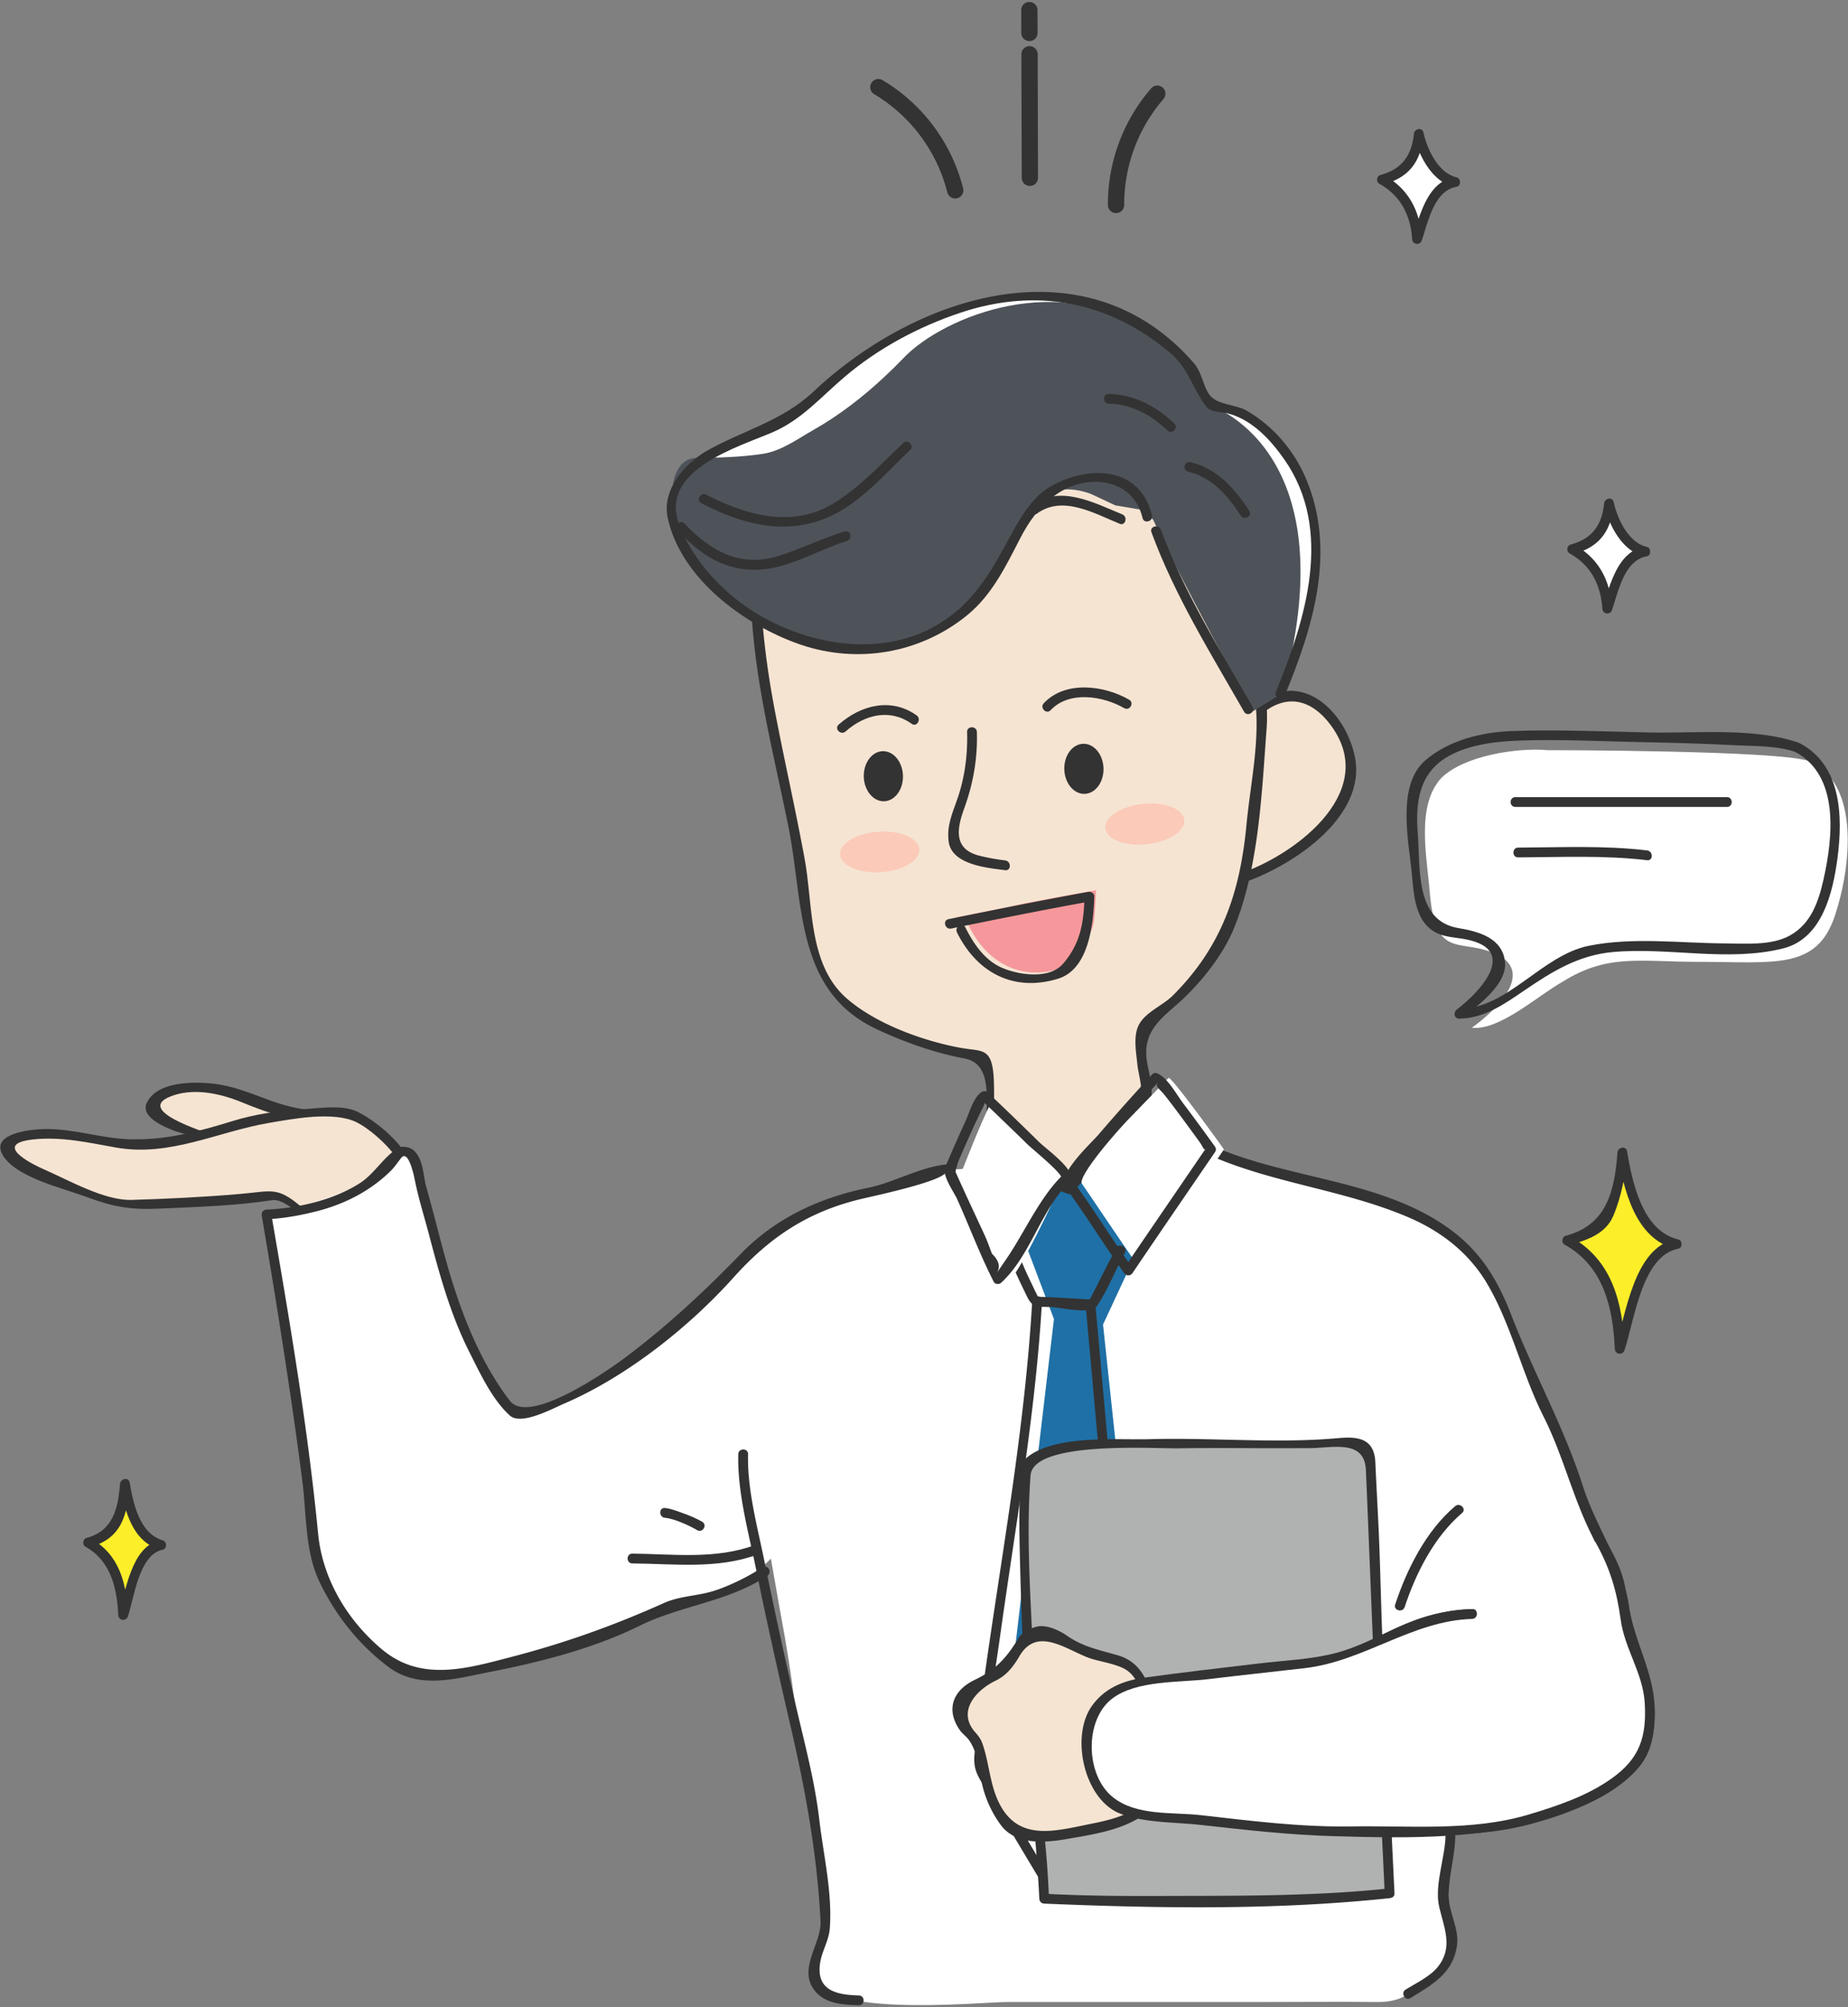 <svg xmlns="http://www.w3.org/2000/svg" width="140" height="152"><rect width="100%" height="100%" fill="#808080" stroke="none"/><path d="M127.019 94.208c-.354.033-2.256-1.328-2.504-1.791-.508-.936-1.473-4.086-1.611-5.143-.025.939-.807 4.928-1.498 5.473-.994.775-2.68 1.188-2.68 1.188s2.064 1.114 2.598 2.109c.414.775 1.383 4.658 1.383 6.107.831-2.332 1.808-7.736 4.312-7.943z" fill="#fcee29"/><path d="M127.116 93.851c-2.715-.664-3.455-4.332-3.857-6.676-.074-.436-.699-.293-.727.1-.205 2.905-.809 5.487-3.904 6.303-.307.082-.369.521-.09.678 2.912 1.615 3.656 4.711 3.797 7.898.02.424.594.496.729.098.75-2.217 1.305-7.146 4.057-7.686.469-.092.27-.807-.197-.715-3.162.615-3.74 5.742-4.57 8.202.242.032.484.065.729.101-.156-3.558-.949-6.754-4.164-8.539-.029.227-.061.451-.09.678 1.367-.357 2.799-.838 3.383-2.205.629-1.469.953-3.221 1.064-4.812-.242.033-.484.064-.729.1.455 2.635 1.301 6.439 4.377 7.191.46.111.657-.603.192-.716z" fill="#333"/><path d="M110.233 13.782c-.234.021-1.508-.887-1.674-1.197-.338-.625-.982-1.741-1.076-2.445-.018.629-.537 2.305-1.002 2.668-.662.52-1.787.793-1.787.793s1.379.746 1.734 1.411c.275.519.924 2.125.924 3.093.555-1.561 1.208-4.184 2.881-4.323z" fill="#fff"/><path d="M110.331 13.426c-1.391-.341-2.217-2.142-2.492-3.386-.096-.438-.688-.293-.727.1-.156 1.615-.908 2.682-2.52 3.104-.307.082-.367.521-.088.678 1.596.889 2.357 2.369 2.477 4.186a.373.373 0 00.729.098c.479-1.387.92-3.744 2.621-4.061.469-.089.271-.803-.197-.716-2.027.377-2.564 2.929-3.141 4.577.244.033.484.066.729.102-.139-2.111-.996-3.797-2.842-4.822l-.088.676c2.008-.525 2.863-1.76 3.061-3.816-.238.032-.482.064-.727.1.332 1.514 1.346 3.494 3.008 3.902.465.105.662-.61.197-.722z" fill="#333"/><path d="M124.644 41.769c-.234.021-1.508-.889-1.674-1.195-.338-.627-.982-1.742-1.076-2.447-.018.627-.539 2.305-1.002 2.666-.662.521-1.789.793-1.789.793s1.381.746 1.736 1.412c.277.52.924 2.125.924 3.092.554-1.56 1.207-4.183 2.881-4.321z" fill="#fff"/><path d="M124.741 41.411c-1.391-.338-2.219-2.141-2.49-3.385-.096-.438-.691-.293-.729.1-.156 1.617-.908 2.682-2.518 3.104-.309.08-.369.521-.09.678 1.598.889 2.354 2.369 2.477 4.184a.373.373 0 00.729.102c.48-1.39.92-3.746 2.621-4.063.469-.09.27-.803-.195-.717-2.029.379-2.568 2.928-3.141 4.58.242.031.484.064.729.099-.141-2.108-.996-3.798-2.844-4.821-.029.225-.061.45-.088.678 2.008-.527 2.861-1.762 3.061-3.818-.242.031-.48.064-.727.1.334 1.512 1.346 3.496 3.01 3.903.463.104.66-.611.195-.724z" fill="#333"/><path d="M12.212 116.995c-.235.023-1.508-.887-1.674-1.194-.338-.628-.982-2.729-1.076-3.437-.018.627-.538 3.293-1.001 3.656-.663.518-1.789.793-1.789.793s1.38.744 1.735 1.412c.275.516.923 3.109.923 4.077.557-1.557 1.208-5.167 2.882-5.307z" fill="#fcee29"/><path d="M12.311 116.639c-1.755-.536-2.209-2.788-2.49-4.372-.079-.438-.698-.294-.729.098-.144 1.854-.521 3.56-2.519 4.092-.309.082-.368.521-.089.677 1.906 1.069 2.37 3.093 2.476 5.173.021.422.595.497.729.098.486-1.451.834-4.66 2.622-5.049.467-.102.27-.814-.195-.713-2.178.471-2.562 3.838-3.142 5.564.242.031.484.064.729.1-.123-2.43-.649-4.578-2.843-5.813-.029.226-.061.451-.089.678 2.453-.654 2.879-2.424 3.062-4.807l-.729.098c.346 1.925.896 4.244 3.012 4.893.455.137.65-.578.195-.717z" fill="#333"/><g><path d="M137.097 57.655c3.824 1.699 3.146 7.977 1.912 11.682-1.379 4.143-4.564 3.502-10.299 3.502-4.461 0-6.902-.637-10.301 1.488-1.912 1.063-4.779 3.717-6.902 3.504 2.336-1.698 4.797-4.494 1.486-5.732-2.547-.955-4.248.424-4.672-4.459-.215-2.764-1.063-6.584.85-8.707 1.699-1.699 5.734-2.336 8.07-2.123 0-.002 17.733-.002 19.856.845z" fill="#fff"/><path d="M135.954 56.915c3.441 1.795 2.902 6.521 2.188 9.697-.379 1.686-.945 3.334-2.531 4.225-1.412.793-3.416.611-4.977.604-3.375-.023-6.953-.492-10.283.184-3.568.729-6.125 4.75-9.799 4.777.063.229.125.459.189.688 1.135-.859 3.461-2.538 3.273-4.25-.191-1.799-1.963-2.299-3.529-2.559-3.299-.547-2.871-4.492-3.08-7.205-.186-2.361.111-4.586 2.373-5.836 1.596-.881 3.637-1.104 5.416-1.162 3.045-.104 6.143.064 9.188.123 2.365.043 4.73.113 7.094.234 1.471.074 3.162.027 4.57.518.451.156.645-.559.195-.715-3.383-1.17-7.826-.691-11.346-.77-3.42-.074-6.889-.23-10.307-.111-2.322.08-4.857.693-6.637 2.25-2.113 1.848-1.264 5.969-1.018 8.313.178 1.684.182 3.896 1.926 4.74.664.322 1.5.334 2.215.477 4.025.807 1.047 3.979-.711 5.313-.273.209-.217.69.188.688 1.877-.015 3.42-1.104 4.92-2.127 2.125-1.446 4.107-2.683 6.732-2.918 4.236-.38 8.697.771 12.877-.271 2.969-.738 3.777-4.229 4.125-6.849.414-3.153.307-7.041-2.877-8.7-.423-.22-.796.421-.374.642z" fill="#333"/><path d="M114.798 61.106h16.035c.477 0 .477-.742 0-.742h-16.035c-.477 0-.477.742 0 .742z" fill="#333"/><g><path d="M115.011 64.928c3.262-.015 6.521-.175 9.77.214.475.057.469-.688 0-.742-3.248-.388-6.508-.229-9.77-.213-.477.001-.477.743 0 .741z" fill="#333"/></g></g><g><path d="M24.818 84.38c-3.581.617-6.544-1.668-8.335-1.913-.926-.123-3.519-.245-4.69.739-1.808 1.523 3.457 2.531 4.754 3.396l.987 2.221 7.037-.369s1.79-1.543 1.79-1.791c0-.246-1.543-2.283-1.543-2.283z" fill="#f6e4d2"/><path d="M24.818 84.01c-3.325.382-5.599-1.616-8.699-1.952-1.495-.16-4.266-.164-5.008 1.479-.48 1.063 1.376 1.811 2.021 2.068.563.227 2.896.734 3.138 1.277l.944 2.128c.049.11.202.188.32.185 2.229-.117 4.988.207 7.135-.383.665-.186 1.704-1.369 2.013-1.961.355-.684-1.177-2.173-1.544-2.658-.283-.377-.927-.008-.64.375.771 1.021 1.804 1.776.706 2.821-.861.817-.673.694-1.918.761-1.355.071-2.712.145-4.068.215-.506.027-1.013.055-1.52.08-.203-.006-.165.026.112.098-.149-.34-.301-.678-.45-1.016-.384-.859-.437-1.229-1.32-1.594-.632-.262-5.726-1.816-3.19-2.875 1.743-.729 3.854-.255 5.506.428 2.146.887 4.118 1.533 6.464 1.264.467-.054.472-.796-.002-.74z" fill="#333"/><path d="M31.115 89.298c.13-1.286-3.351-4.688-4.461-4.859-2.763-.429-7.705.271-9.235.928-1.326.568-2.455.697-3.877 1.004a13.326 13.326 0 01-3.767.271c-1.773-.125-3.485-.776-5.268-.776-1.111 0-4.813-.123-3.95 1.481.493.985 8.087 3.767 9.074 3.89.204.03 9.734-.359 11.357-.804.216-.06 5.124 4.319 5.124 4.319l5.003-5.454z" fill="#f6e4d2"/><path d="M31.485 89.298c-.147-2.059-2.676-4.242-4.394-5.104-1.133-.566-2.963-.262-4.171-.193-1.767.104-3.583.365-5.276.886-2.605.804-5.096 1.479-7.869 1.384-2.153-.076-4.183-.8-6.362-.773-1.005.013-4.429.316-3.082 2.164 1.145 1.568 4.479 2.33 6.208 2.974 2.033.759 3.337.983 5.463.892 2.875-.127 5.795-.213 8.644-.645 1.333-.199 4.186 3.225 5.207 4.137.146.129.383.152.523 0 1.667-1.818 3.334-3.639 5-5.453.322-.354-.2-.877-.523-.523-1.385 1.513-2.771 3.021-4.155 4.533-.245.268-.492.535-.736.803.077-.084.587.268-.096-.34-1.018-.9-2.039-1.793-3.072-2.674-1.8-1.531-2.212-1.156-4.588-.953-2.734.234-5.485.371-8.229.453-2.062.061-4.751-1.484-6.576-2.281-1.274-.557-3.878-1.961-.916-2.295 2.135-.24 4.223.24 6.312.611 4.062.723 7.704-1.205 11.589-1.867 1.807-.307 4.909-.908 6.642-.041 1.302.652 3.609 2.772 3.72 4.312.029.467.772.469.737-.007z" fill="#333"/><path d="M124.862 127.653c-.412-1.729-9.959-26.174-11.359-29.549-3.291-7.982-14.32-7.736-21.316-10.783l-20.145 1.256c.246-.371-4.199 1.389-6.173 1.729-3.667.631-7.666 2.577-9.966 5.473-2.564 3.229-4.978 4.523-7.504 6.688-1.729 1.482-6.915 4.527-9.383 4.527-.495 0-3.157-4.479-4.076-6.82-1.33-3.385-1.98-6.695-2.985-10.119-.289-.984-.285-3.141-1.6-2.797-.205.055-.732.908-.953 1.104-2.654 2.334-9.214 3.612-9.214 3.612s2.901 16.791 3.643 25.187c.247 2.965 3.334 7.037 5.804 8.766 1.729 1.482 4.814.988 6.543.494 3.317-.602 6.598-1.713 9.829-2.652 2.009-.584 3.956-2.148 6.005-2.516 1.963-.35 2.766-.355 4.316-1.486.701-.514 1.515-1.152 2.071-1.738l.699 3.951c1.117 5.961 1.086 7.572 1.716 10.994.326 1.84.637 3.688.918 5.549.205 1.354.82 2.709.887 4.064.061 1.225-.19 2.621-.265 3.859-.061 1.033-.464 1.697-.621 2.697-.604 3.827 12.444 2.463 14.584 2.463h19.385c2.854 0 5.709-.031 8.561 0 1.834.021 2.492-.572 3.904-1.738 1.139-.939 2.529-2.127 2.104-3.783-.184-.711-.465-.953-.51-1.766-.029-.51-.004-1.029 0-1.539.01-1.211.004-2.506.109-3.711.957-.265 1.598-.531 2.729-.549 5.762-.988 11.936-3.787 12.266-6.75.161-1.238.161-2.967-.003-4.117z" fill="#fff"/><path d="M111.528 121.851c-2.617.077-4.797.928-7.102 2.105-3.898 1.996-8.6 1.947-12.873 2.453-2.563.305-5.674.285-8.107 1.217-1.225.467-1.059 2.5-1.031 3.5.053 2.006-.045 5.902 2.396 6.306 3.961.649 7.998.978 11.996 1.317 2.941.25 5.816.291 8.764.244 3.594-.055 6.934.07 10.42-.871 2.422-.653 5.113-1.653 7.088-3.246 1.861-1.508 2.232-2.852 2.275-5.198.055-2.866-1.521-5.229-1.938-8.019-.496-3.326-2.496-5.977-3.508-9.141-1.412-4.427-3.697-8.498-5.377-12.84-1.074-2.773-2.357-4.932-4.813-6.684-5.045-3.604-11.838-3.688-17.438-6.033-.439-.184-.629.533-.195.717 4.766 1.993 10.004 2.495 14.748 4.564 2.42 1.058 4.471 2.674 5.824 4.959 1.832 3.094 2.652 6.854 4.283 10.078 1.549 3.062 2.271 6.435 3.895 9.443.771 1.432 1.416 2.799 1.754 4.395.342 1.611.451 2.992 1.123 4.529.814 1.859.961 3.473.844 5.463-.107 1.91-1.539 2.973-3.035 3.922-2.436 1.547-6.232 3.068-9.176 3.115-6.766.104-13.311.117-20.057-.564a183.958 183.958 0 01-6.324-.729 25.286 25.286 0 01-1.613-.259c-.549-.106-.717-1.892-.809-2.336a20.953 20.953 0 01-.404-3.659c-.049-1.928.771-2.507 2.615-2.709 3.797-.418 7.576-.98 11.375-1.389 2.336-.248 4.582-.557 6.771-1.465 2.648-1.096 4.658-2.362 7.627-2.453.479-.006.481-.748.002-.732zM72.399 88.479c-.006-.02-.01-.031-.012-.047a.37.37 0 00-.357-.271c-2.065.063-4.225 1.377-6.262 1.787-3.66.738-7.024 2.297-9.646 5.002-2.724 2.813-5.436 5.332-8.564 7.711-1.474 1.119-7.481 5.314-8.938 3.408-2.103-2.748-3.468-6.086-4.465-9.361-.681-2.23-1.202-4.51-1.845-6.754-.265-.92-.204-2.08-.932-2.805-.272-.273-.866-.414-1.212-.211-1.083.633-1.784 1.941-2.903 2.659-2.006 1.284-4.706 1.901-7.076 2.005-.257.012-.398.227-.356.469a610.878 610.878 0 011.734 10.672c.482 3.139.938 6.281 1.342 9.433.312 2.438.196 5.286 1.267 7.548 1.213 2.561 2.999 4.82 5.272 6.521 2.311 1.729 5.168.854 7.731.354 3.742-.729 7.829-1.776 11.257-3.474 3.175-1.567 6.729-1.811 9.697-3.795.396-.264.025-.904-.374-.639-1.051.701-2.638 1.479-3.812 1.822-1.213.355-2.47.352-3.645.879-3.783 1.698-7.493 3.025-11.52 4.073-3.421.892-6.872 1.925-9.838-.558-2.636-2.207-4.51-5.342-4.842-8.758-.788-8.125-2.173-16.219-3.558-24.263.083.478-.643.474-.043.433.286-.021.571-.055.855-.086a20.924 20.924 0 002.354-.438c2.232-.521 4.319-1.553 5.947-3.18.217-.217.618-.783.746-.938.556-.666.983 1.484 1 1.566.284 1.449.736 2.865 1.111 4.293.801 3.041 1.633 6.057 3.055 8.869.803 1.588 1.715 3.578 3.062 4.793.857.771 3.255-.543 4.093-.9 4.717-2.021 9.446-5.768 12.846-9.553 2.734-3.045 5.616-4.979 9.654-5.945.941-.229 6.624-1.418 6.454-2.132.118.471.833.274.723-.189z" fill="#333"/><path fill="#1f70a6" d="M76.753 91.726l3.092 8.161-3.668 31.041.295 3.985 4.871 8.195 6.299-4.545-4.079-38.262 2.79-5.989-3.549-5.509-2.717.577z"/><path d="M76.138 93.821c.225 1.492.998 2.973 1.646 4.322.467.973.807.789 1.859.836.648.027 2.998.582 3.432-.039.861-1.25 1.4-2.742 2.145-4.064.234-.418-.406-.791-.639-.375-.627 1.115-1.17 2.273-1.766 3.404-.314.598-.143.506-.736.469-.697-.041-1.395-.082-2.09-.119-.498-.023-1.002-.059-1.502-.049-.273.004.314.301.129-.043-.111-.211-.213-.43-.316-.646-.586-1.222-1.248-2.545-1.449-3.896-.069-.468-.784-.268-.713.2z" fill="#333"/><path d="M78.198 98.526c-.656 11.439-3.029 22.768-4.355 34.139-.16 1.379.23 1.809.953 3.021 1.324 2.219 2.646 4.439 3.977 6.656.73 1.212 1.104.837 2.275.107 1.818-1.131 3.574-2.373 5.326-3.604.1-.069.195-.187.184-.319-1.188-13.189-2.375-26.381-3.561-39.572-.041-.471-.783-.475-.74 0l3.275 36.41c.074.848.15 1.692.229 2.539.02.184.035.367.051.553-.02-.225.115-.197-.486.225a145.982 145.982 0 01-4.311 2.914c-.385.248-1.441.65-1.217 1.01-.305-.486-.594-.982-.889-1.479-.941-1.574-1.885-3.146-2.82-4.725-.424-.709-1.65-2.191-1.59-2.898.271-3.289.842-6.57 1.299-9.838 1.166-8.332 2.662-16.732 3.143-25.141.025-.473-.715-.471-.743.002z" fill="#333"/><path d="M97.009 52.485c1.547-3.674 3.217-8.836 2.607-12.945-.771-3.938-3.539-8.479-7.84-8.854l-.518-.656c-.232-2.813-5.408-6.041-7.854-6.947-4.484-1.637-10.139-.426-14.25 1.664-3.106 1.545-5.479 3.363-7.87 5.758-2.426 2.432-6.162 2.57-8.655 4.766-3.383 2.973-1.181 6.068 1.229 8.752 5.436 6.053 15.647 7.498 20.99.312 2.248-3.061 2.541-6.848 6.873-8.021 2.33-.582 4.781.162 5.189 2.814" fill="#fff"/><path d="M93.86 66.563c5.074-1.461 8.672-5.486 8.398-9.273-.395-2.301-3.496-7-7.027-3.434l-4.127 4.049-.186 5.471 2.942 3.187z" fill="#f6e4d2"/><path d="M93.958 66.921c3.631-1.15 9.727-4.975 8.66-9.729-.818-3.646-4.457-6.729-7.684-3.563-1.189 1.169-2.381 2.337-3.57 3.503-.865.849-.656 1.558-.697 2.791-.025.728-.547 3.132-.008 3.718l2.938 3.186c.324.353.85-.174.523-.522-.594-.646-1.188-1.289-1.781-1.935-.859-.93-1.055-.836-1.021-1.758l.135-3.938c.025-.896.111-.699.984-1.557.916-.896 1.834-1.799 2.752-2.697 2.164-2.123 4.309-1.506 5.848.814 3.293 4.963-3.184 9.674-7.273 10.973-.456.141-.263.858.194.714z" fill="#333"/><path d="M80.993 90.038s5.68-6.42 5.76-6.666c.221-.664-.898-5.332.09-5.938 2.232-1.367 4.691-4.207 5.914-6.494 1.096-2.05 1.533-4.354 1.83-6.636.203-1.565.334-3.142.467-4.714.152-1.82.717-4.066.492-5.87l-.727-5.86-10.123-14.795-14.776 2.221-12.663 8.133c-.127 7.316 2.093 14.384 3.687 23.643.426 2.479.184 4.936 1.581 7.137 1.638 2.58 3.771 3.398 6.531 4.318 2.598.863 3.366 1.32 5.19 1.355.992.021.756 5.111.914 5.713.496 1.875.713 2.063 2.717 3.211.39.223 3.116 1.242 3.116 1.242z" fill="#f6e4d2"/><path d="M81.255 90.301a562.323 562.323 0 004.508-5.147c.438-.508.963-1.017 1.313-1.594.461-.766-.141-2.623-.221-3.439-.229-2.373 1.547-3.25 3.055-4.752 1.43-1.422 2.82-3.229 3.586-5.107 1.877-4.609 2.09-10.191 2.461-15.113.178-2.354-.471-4.902-.758-7.232-.135-1.051-1.559-2.426-2.129-3.266-2.688-3.922-5.369-7.845-8.057-11.768-.104-.148-.238-.195-.418-.172-2.623.396-5.246.789-7.869 1.186l-5.111.768c-.559.084-1.459.035-1.95.354-2.5 1.604-4.997 3.209-7.494 4.812l-4.084 2.623c-.935.604-1.196.555-1.205 1.729-.039 6.196 1.619 12.347 2.839 18.378 1.169 5.771.501 12.406 6.593 15.327 2.058.983 4.498 1.853 6.744 2.265 2.189.403 1.611 3.232 1.688 5.021.143 3.307 3.568 4.261 6.15 5.229.447.168.641-.549.197-.715-1.701-.639-4.125-1.232-5.133-2.873-.965-1.57-.486-4.061-.738-5.82-.238-1.658-1.014-1.381-2.455-1.646-2.875-.527-6.464-1.836-8.654-3.771-2.884-2.545-2.513-7.008-3.147-10.492-.676-3.701-1.517-7.367-2.226-11.061-.625-3.252-1.064-6.527-1.113-9.844-.01-.658-.197-.426.411-.813a980.98 980.98 0 011.872-1.203c3.062-1.967 6.123-3.934 9.186-5.899 1.668-1.069 3.846-1.054 5.942-1.368l9.58-1.438c.354-.055-.396-.426-.086.027.24.354.482.709.729 1.063.982 1.438 1.965 2.873 2.949 4.311L94.464 48c.451.66.469 3.754.623 4.99.385 3.098-.359 6.348-.654 9.441-.488 5.152-1.873 9.264-5.594 12.969-.779.773-2.141 1.273-2.605 2.297-.389.859-.15 2.064-.064 2.961.064.66.551 2.195.105 2.756-.607.764-1.264 1.494-1.904 2.229a513.052 513.052 0 01-3.637 4.145c-.319.345.204.871.521.513z" fill="#333"/><path d="M68.407 58.741c.027 1.047-.61 1.914-1.432 1.938-.816.021-1.508-.81-1.537-1.856-.027-1.045.611-1.914 1.434-1.938.817-.023 1.505.809 1.535 1.856z" fill="#333"/><ellipse transform="rotate(178.379 82.112 58.222)" cx="82.11" cy="58.223" rx="1.485" ry="1.897" fill="#333"/><path d="M73.265 55.433c.049 1.695-.168 3.404-.719 5.014-.387 1.129-.852 2.121-.67 3.326.26 1.729 2.992 1.957 4.27 2.123.477.061.471-.682 0-.74a16.216 16.216 0 01-1.982-.363c-1.984-.518-1.652-2.104-1.111-3.594.678-1.863 1.012-3.781.953-5.766-.015-.477-.755-.477-.741 0z" fill="#333"/><path d="M91.487 30.62s10.6 3.135 5.781 21.311l-.164.6-1.658 1.006-.537.334s-5.715-10.445-7.539-14.496l-.645-.729-2.232-.377-1.74-.816s-3.715-1.742-5.518 2.086c0 0-4.098 10.977-14.376 9.771-.535-.063-1.171-.479-1.648-.705-1.307-.623-2.857-1.113-4.104-1.857-1.829-1.09-4.079-3.108-5.194-4.938-.812-1.33-1.066-2.977-.982-4.641.06-1.15.555-2.479 1.812-2.491 1.704-.019 3.338-.056 5.035-.308 1.403-.209 2.633-1.125 3.885-1.836 1.948-1.104 3.743-2.5 5.396-4.051.482-.451.954-.916 1.415-1.396 3.063-3.188 12.086-6.73 18.608-1.715 1.347 1.037 3.329 1.777 4.405 5.248z" fill="#4e535a"/><path d="M87.231 40.308c1.775 4.816 4.479 9.152 7.018 13.588.238.416.879.043.641-.373-2.506-4.379-5.188-8.654-6.941-13.412-.167-.444-.884-.253-.718.197z" fill="#333"/><path d="M97.366 52.583c2.16-5.23 3.881-10.936 1.555-16.377-.908-2.125-2.463-3.93-4.449-5.094-.846-.494-2.232-.438-2.813-1.174-.523-.666-.576-1.701-1.205-2.43-8.098-9.324-20.973-5.238-28.828 2.146-2.381 2.238-5.267 2.91-8.042 4.465-1.711.959-3.459 2.979-3.002 5.094.995 4.611 5.832 8.146 10.051 9.598 4.342 1.488 9.108.662 12.647-2.23 1.861-1.521 2.904-3.672 3.98-5.764.695-1.354 1.527-2.521 2.793-3.396 2.322-1.603 5.785-1.229 6.502 1.806.109.465.824.268.715-.197-.875-3.695-4.717-3.83-7.59-2.246-1.418.783-2.316 2.283-3.059 3.66-1.322 2.451-2.5 4.66-4.813 6.344-4.249 3.096-10.055 2.277-14.332-.234-2.543-1.492-5.046-4.104-6.045-6.896-1.453-4.062 4.396-5.771 7.061-6.906 2.21-.938 3.68-2.668 5.473-4.193 2.564-2.188 5.624-3.818 8.812-4.882 5.777-1.927 11.277-.836 15.875 3.052 1.424 1.203 1.684 2.721 2.73 4.055.367.467 1.057.381 1.605.516 1.848.457 3.266 2 4.311 3.494 3.742 5.354 1.619 12.115-.645 17.602-.183.433.534.623.713.187z" fill="#333"/><path d="M89.993 35.71c1.848.455 3.008 1.805 4.004 3.343.26.397.898.026.641-.375-1.1-1.696-2.412-3.181-4.445-3.683-.467-.112-.663.599-.2.715zM88.97 32.077c-1.354-1.303-3.066-2.215-4.977-2.248-.48-.008-.479.732 0 .74 1.711.028 3.236.865 4.453 2.031.344.33.869-.193.524-.523zM68.424 33.548c-1.694 1.605-3.267 3.337-5.272 4.566-3.12 1.912-6.628.904-9.651-.652-.425-.219-.8.423-.375.643 2.988 1.537 6.112 2.448 9.358 1.17 2.581-1.021 4.503-3.34 6.466-5.201.345-.333-.18-.855-.526-.526z" fill="#333"/><path d="M63.974 40.245c-1.673.521-3.246 1.293-4.911 1.83-2.913.941-5.212-.301-7.198-2.428-.326-.352-.85.174-.522.521 1.72 1.843 3.574 3.1 6.167 2.971 2.32-.113 4.483-1.503 6.662-2.182.453-.14.259-.853-.198-.712zM85.022 38.952c-2.15-.879-4.715-2.276-6.863-.682-.379.279-.012.926.375.641 1.949-1.451 4.355-.037 6.293.754.44.181.631-.535.195-.713z" fill="#333"/><ellipse transform="rotate(-6.097 86.686 62.385)" cx="86.725" cy="62.409" rx="3.008" ry="1.535" fill="#fbcab9"/><g><ellipse transform="rotate(-3.779 66.658 64.524)" cx="66.648" cy="64.514" rx="3.008" ry="1.537" fill="#fbcab9"/></g><g><path d="M85.542 52.987c-1.885-1.09-4.834-1.474-6.469.268-.326.348.195.871.523.523 1.4-1.492 3.975-1.076 5.57-.152.415.24.788-.4.376-.639z" fill="#333"/></g><g><path d="M69.442 54.173c-1.934-1.372-4.224-.786-5.906.697-.358.316.168.84.522.523 1.445-1.277 3.35-1.762 5.01-.58.39.279.761-.365.374-.64z" fill="#333"/></g><g><path d="M80.829 88.887c-.164.048-2.959 6.423-4.246 7.983-.584-1.008-1.023-2.629-1.604-3.762-.693-1.381-2.07-4.517-2.07-4.517s2.078-5.313 2.322-5.224c0 .005 5.846 5.446 5.598 5.52zM85.905 84.331c-1.191 1.164-4.352 4.826-3.932 5.32.117.137 3.24 4.822 4.49 6.563.689-1.021 6.262-9.176 6.262-9.176s-3.936-5.492-4.199-5.412l-2.621 2.705z" fill="#fff"/></g><g><path d="M80.532 88.964c-1.693 1.607-2.867 4.244-4.162 6.18-.287.43-.578.855-.879 1.277a4.03 4.03 0 01-.119.152c.459-.504.383-1.049-.225-1.633-.182-.47-.346-.957-.557-1.414-.779-1.681-1.57-3.354-2.318-5.045.16.359.199-.24.387-.672.301-.695.607-1.391.92-2.08.293-.652.598-1.3.922-1.938.32-.635-.34-.68.176-.188a485.45 485.45 0 013.184 3.073c.375.366 2.588 2.149 2.564 2.545-.025.479.715.478.74 0 .045-.836-1.941-2.239-2.449-2.741a273.156 273.156 0 00-3.873-3.74.373.373 0 00-.449-.06c-.637.364-.969 1.62-1.254 2.233a117.282 117.282 0 00-1.537 3.49c-.254.596.672 1.883.896 2.379.938 2.078 1.744 4.248 2.779 6.273.109.221.414.229.58.072 2.232-2.051 3.008-5.563 5.197-7.646.348-.324-.175-.846-.523-.517z" fill="#333"/><path d="M80.667 89.839c1.563 2.141 2.955 4.404 4.49 6.564.166.231.477.242.641 0 2.072-3.068 4.172-6.119 6.26-9.176a.357.357 0 000-.375 163.804 163.804 0 00-2.434-3.314c-.518-.688-1.164-1.93-1.986-2.268-.111-.048-.277.008-.357.094a164.061 164.061 0 00-4.063 4.557c-.582.682-2.881 2.748-2.584 3.828.125.461.84.268.713-.193-.131-.48 1.496-2.037 1.795-2.396.988-1.195 2.021-2.352 3.059-3.508.523-.584 1.053-1.162 1.586-1.738-.346.371-.021.437.443 1.017.561.7 1.09 1.427 1.623 2.146.336.457.67.914 1.002 1.371.389.533.322.771.551.438l-1.715 2.51c-1.512 2.213-3.029 4.422-4.529 6.641h.641c-1.535-2.158-2.928-4.426-4.49-6.564-.285-.39-.927-.021-.646.366z" fill="#333"/></g><g><path d="M105.272 143.372c-5.104.576-15.203.576-20.986.576-1.316 0-5.186-.164-5.186-.164s-.102-2.205-.166-2.881c-.822-8.726-1.729-26.42-1.15-29.877.328-1.977 13.99-1.729 17.611-1.729h5.68c.412 0 1.729-.246 2.141.084.742.41.576 1.646.66 2.471.162 2.469.492 11.191.492 12.674l.904 18.846z" fill="#b0b1b1"/><path d="M105.272 143.001c-5.699.607-11.484.557-17.211.574-2.291.008-4.574.002-6.861-.078-.492-.018-.984-.037-1.475-.057-.785-.031-.275-.121-.262.221a73.497 73.497 0 00-.203-3.252c-.488-5.238-.785-10.5-1.025-15.756-.197-4.279-.486-8.645-.162-12.924.195-2.641 9.297-2.021 11.221-2.053 1.84-.029 3.682-.02 5.52-.012 1.457.006 2.914 0 4.369 0 1.705 0 4.189-.709 4.293 1.648.279 6.43.508 12.859.814 19.287l.613 12.77c.021.478.764.479.74 0-.287-5.957-.57-11.912-.857-17.869-.146-3.006-.191-6.016-.314-9.021-.08-1.912-.195-3.824-.279-5.738-.076-1.783-1.262-1.975-2.771-1.84-4.717.43-9.625-.052-14.369.084-2.473.066-7.393-.367-9.391 1.51-.539.506-.373 1.9-.398 2.541-.08 2.168-.016 4.342.043 6.51.148 5.457.461 10.91.852 16.354.189 2.629.455 5.25.576 7.883.01.209.16.361.371.371 8.652.365 17.553.504 26.174-.412.463-.048.467-.79-.008-.741z" fill="#333"/></g><g><path d="M50.374 114.937c.674.059 1.778.551 2.447.938.414.24.786-.398.374-.639-.503-.289-1.046-.502-1.589-.695-.392-.139-.814-.307-1.232-.344-.475-.044-.472.699 0 .74z" fill="#333"/></g><g><path d="M47.904 118.394c3.182.027 6.431.45 9.481-.673.443-.163.252-.882-.197-.716-2.985 1.102-6.173.678-9.284.646-.477-.002-.476.738 0 .743z" fill="#333"/></g><g><path d="M55.93 110.122c-.075 2.922.802 6.004 1.376 8.84.814 4.025 1.724 8.029 2.648 12.029 1.102 4.762 1.972 9.629 2.207 14.521.074 1.533-1.525 3.37-.653 4.913.731 1.294 2.204 1.39 3.559 1.427.479.012.479-.729 0-.742-1.693-.045-3.278-.369-2.93-2.51.144-.867.65-1.652.723-2.535.215-2.685-.483-5.619-.796-8.291-.345-2.961-1.14-5.855-1.805-8.756a436.762 436.762 0 01-2.349-10.791c-.526-2.607-1.309-5.427-1.239-8.104.012-.479-.729-.477-.741-.001z" fill="#333"/></g><g><path d="M110.237 114.058c-2.201 1.87-3.646 4.74-4.541 7.445-.15.453.564.646.717.195.852-2.576 2.25-5.338 4.348-7.119.365-.308-.162-.83-.524-.521z" fill="#333"/></g><g><path d="M109.511 138.887c.012 1.686-.875 3.852-.479 5.529.375 1.596 1.082 3.076-.121 4.547-.594.727-1.643 1.219-2.426 1.701-.406.252-.033.895.371.643 1.674-1.031 3.238-1.895 3.523-3.977.178-1.287-.619-2.465-.629-3.76-.01-1.568.51-3.104.5-4.688-.001-.473-.741-.473-.739.005z" fill="#333"/></g><g><path d="M87.536 136.13c1.033-1.432.301-3.117-.156-4.604-.502-1.637-.148-3.394-1.289-4.826-1.189-1.496-3.365-1.033-4.854-2.098-.619-.443-1.207-.879-1.979-1.02-1.924-.348-1.957 1.427-2.979 2.598-.877 1.004-2.402 1.129-3.309 2.104-1.143 1.234-.246 2.166.65 3.164.889.986.771 2.359 1.139 3.588.418 1.404.965 3.127 2.412 3.748 1.313.563 2.891.293 4.23-.031 2.227-.541 4.668-.588 6.135-2.623z" fill="#f6e4d2"/><path d="M87.856 136.317c1.236-2.283-.186-4.547-.465-6.928-.201-1.719-.838-3.482-2.658-4.021-1.428-.42-2.67-.641-3.926-1.516-.572-.402-1.561-.855-2.283-.664-.6.158-1.072.381-1.41.936-.867 1.43-1.713 2.348-3.264 3.084-1.482.707-2.146 1.977-1.365 3.438.555 1.041.854.563 1.463 2.235.252.694.293 1.532.459 2.255a8.325 8.325 0 001.41 3.064c1.141 1.545 3.35 1.35 5 1.063 2.527-.438 5.246-.818 6.98-2.869.307-.363-.215-.891-.521-.523-1.238 1.463-2.822 1.883-4.619 2.24-2.785.557-5.705 1.455-7.127-1.924-.57-1.354-.625-2.832-1.123-4.201-.107-.299-.311-.564-.521-.799-1.422-1.604.086-3.213 1.535-3.912.84-.406 1.348-1.07 1.809-1.857 1.412-2.424 3.818-.264 5.564.227.752.213 1.453.318 2.189.631 1.488.631 1.604 2.543 1.754 3.83.227 1.938 1.549 3.87.479 5.842-.227.416.412.789.64.369z" fill="#333"/></g><g><path d="M111.528 122.221c-2.799 0-4.527.821-6.914 2.058-2.963 1.646-6.008 1.646-9.219 2.057-2.885.33-6.221.305-8.998 1.164-1.613.502-3.563.938-4.162 2.679-.582 1.69-.039 2.813.674 4.339.502 1.07.586 2.029 1.602 2.491.682.31 1.76.265 2.492.356 4.883.619 9.965 1.394 14.896 1.315.076 0 10.699-.163 10.699-.163 5.762-.988 11.936-3.787 12.264-6.75.166-1.234.166-2.964 0-4.113-.41-1.729-1.646-3.375-1.729-5.104-.164-2.469-.822-4.031-1.975-6.008" fill="#fff"/><path d="M111.528 121.851c-2.061.061-3.867.557-5.734 1.42-1.512.697-2.926 1.459-4.547 1.893-1.896.506-3.908.57-5.852.803-2.916.348-5.832.678-8.738 1.082-1.604.227-2.996.813-3.941 2.139-1.654 2.318-.58 7.164 2.213 8.18 1.93.701 4.021.604 6.037.828 3.336.373 6.664.754 10.023.85 5.848.168 11.82.303 17.375-1.697 3.449-1.243 6.748-3.012 6.979-6.936.162-2.812-1.01-4.604-1.752-7.223-.326-1.152-.283-2.432-.611-3.607-.314-1.139-.924-2.205-1.502-3.225-.232-.414-.875-.041-.639.373 1.113 1.967 1.635 3.7 1.939 5.92.303 2.221 1.688 4.047 1.822 6.309.154 2.558-.377 4.205-2.5 5.715-1.865 1.328-4.135 2.091-6.307 2.74-4.295 1.283-9.023.824-13.463.894-3.803.06-7.596-.425-11.365-.853-2.17-.246-4.854.08-6.658-1.361-2.096-1.674-2.166-5.881-.031-7.479 1.857-1.394 5.096-1.193 7.279-1.461 2.426-.293 4.855-.551 7.281-.83 4.535-.523 8.133-3.594 12.691-3.73.478-.018.48-.76.001-.744z" fill="#333"/></g><g><path d="M72.454 69.467c1.596-.332 3.191-.599 4.854-.995.934-.201 5.725-1.066 5.725-1.066s-.066 1.996-.201 2.596c-.268.996-1.281 2.906-2.26 3.261-3.328 1.194-5.988-.532-7.252-3.325" fill="#f6989b"/><path d="M72.058 70.317c3.521-.717 7.041-1.424 10.576-2.063a72.321 72.321 0 01-.469-.355c-.07 1.951-.291 3.516-1.623 5.074-1.055 1.232-3.43.852-4.68.293-1.281-.572-2.119-1.816-2.723-3.025-.211-.428-.85-.053-.639.373 1.523 3.074 4.328 4.531 7.67 3.496 2.359-.73 2.662-4.229 2.732-6.211.01-.258-.242-.398-.471-.357-3.535.64-7.055 1.349-10.574 2.063-.463.093-.266.808.201.712z" fill="#333"/></g></g><g><path d="M72.366 15.032a.624.624 0 01-.6-.465 12.134 12.134 0 00-5.54-7.436.618.618 0 11.638-1.059 13.342 13.342 0 016.1 8.188.618.618 0 01-.445.75.515.515 0 01-.153.022zM84.548 16.139a.615.615 0 01-.617-.614 13.42 13.42 0 013.295-8.854.618.618 0 01.932.81c-1.938 2.227-3 5.08-2.992 8.037a.613.613 0 01-.613.618h-.004v.003zM78.019 14.081a.614.614 0 01-.615-.614l-.027-9.353c0-.342.273-.619.615-.619h.002c.34 0 .617.273.617.615l.025 9.352a.612.612 0 01-.615.619h-.002zM77.989 3.11a.616.616 0 01-.619-.613l-.004-1.73a.614.614 0 01.613-.619h.002c.342 0 .617.273.617.615l.006 1.729a.614.614 0 01-.613.619h-.002z" fill="#333"/></g></svg>